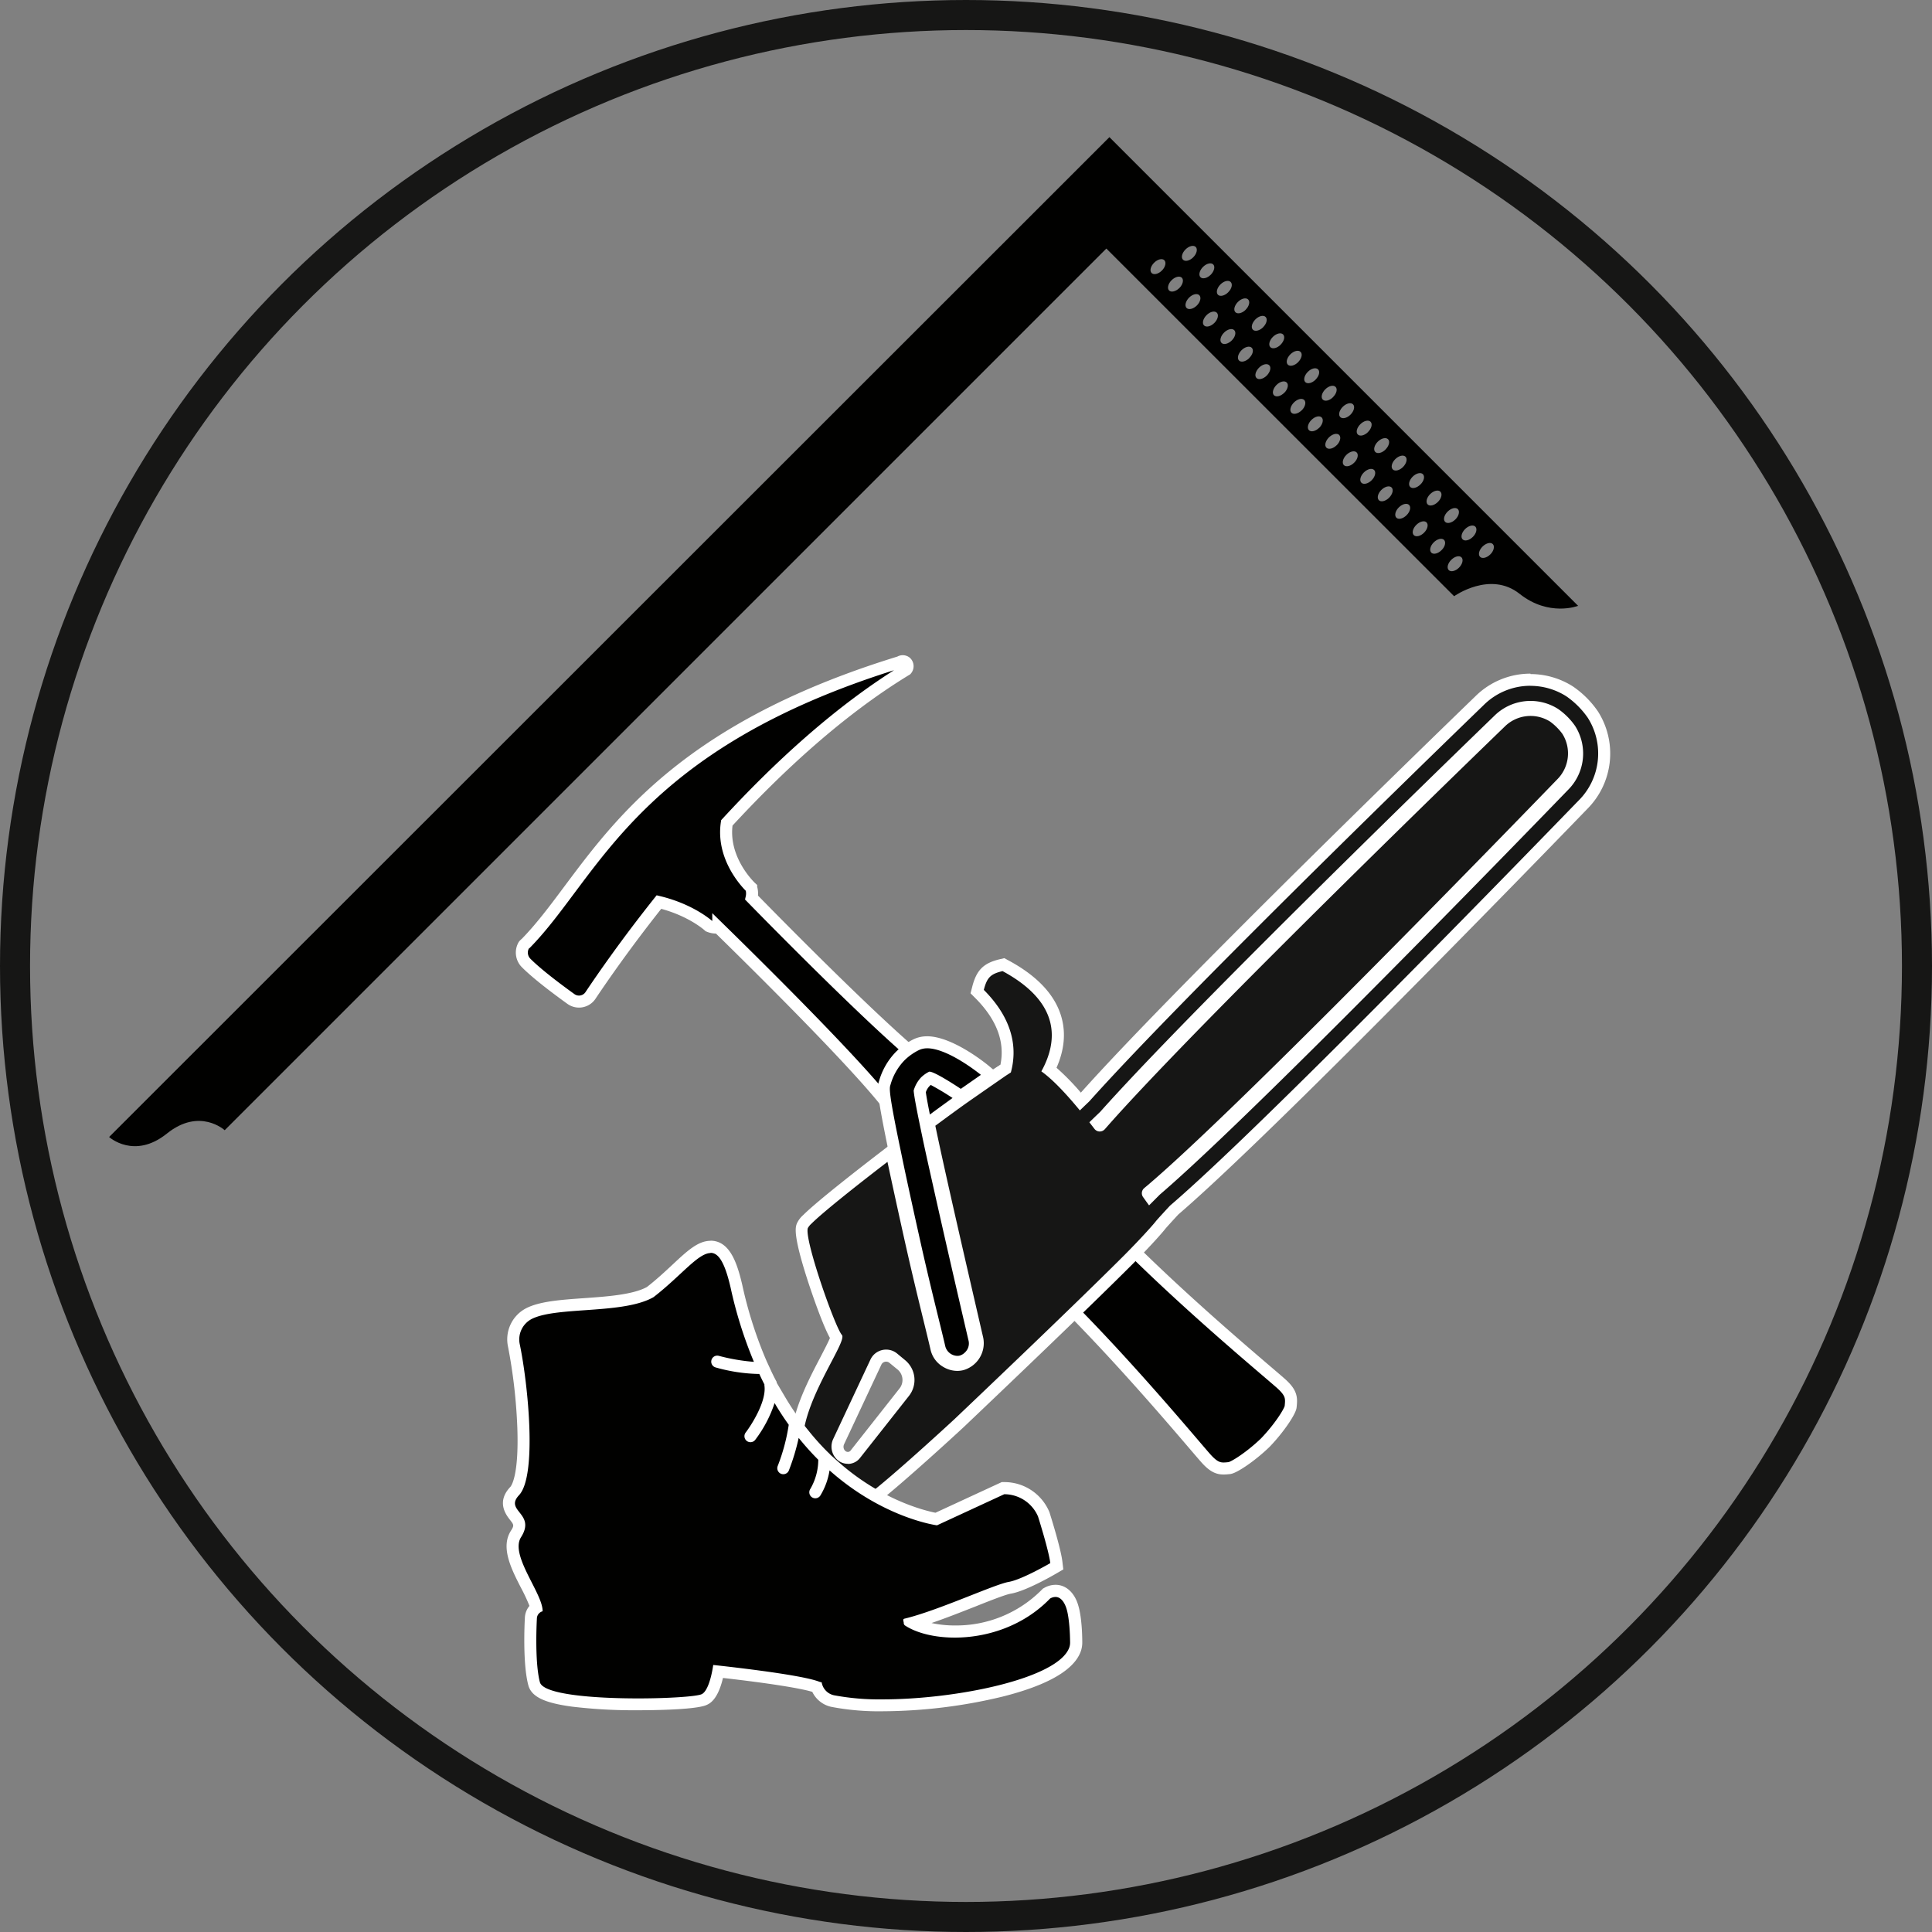 <svg xmlns="http://www.w3.org/2000/svg" viewBox="0 0 643.06 643.06"><rect x="0" y="0" width="643.06" height="643.06" fill="#808080" stroke="none"/><defs><style>.cls-1,.cls-2{fill:#010100;}.cls-1{stroke:#fff;stroke-width:4px;}.cls-1,.cls-6{stroke-miterlimit:10;}.cls-3{fill:#fff;}.cls-4{fill:#ffed00;}.cls-5{fill:#161615;}.cls-6{fill:none;stroke:#161615;stroke-width:10px;}</style></defs><title>Element 1</title><g id="Ebene_2" data-name="Ebene 2"><g id="Logo"><path class="cls-1" d="M301.52,220.44a1.77,1.77,0,0,1,.13,2.46c-22.07,13.42-42.62,32.41-59.73,51-1.88,12.4,8.1,21.55,8.1,21.55a6.3,6.3,0,0,1,.15,3.33C263,311.91,301.71,351,312.32,357.24c3.95,2.32,31.94,24.52,56.84,50.87,23.6,24.46,54.24,49.61,57.54,52.67s3.17,4.72,2.88,7.48c-.15,1.39-3.58,6.88-8.45,11.94-5.06,4.87-10.55,8.31-11.94,8.45-2.77.29-4.41.41-7.48-2.88S373.49,451.83,349,428.23c-26.35-24.9-48.55-52.89-50.87-56.84-6.29-10.77-46.47-50.39-59.05-62.69a6.29,6.29,0,0,1-3.13-.46s-5.75-5.36-16.62-8c-11,13.83-18.94,25.34-22.78,31.08a4.6,4.6,0,0,1-6.52,1.19c-4.35-3.13-11.22-8.26-14.92-12a4.9,4.9,0,0,1-.78-5.86A3.25,3.25,0,0,1,175,314c22.81-23.24,35.62-66.32,124.51-93.62A1.7,1.7,0,0,1,301.52,220.44Z"/><path class="cls-2" d="M318.66,453.29a6.3,6.3,0,0,1-6-4.64c-.6-2.58-1.37-5.76-2.29-9.53-1.79-7.29-4-16.36-6.5-27.59s-4.54-20.54-6.05-27.78c-4.3-20.55-3.95-21.64-3.42-23.28a20.85,20.85,0,0,1,5.11-8.92,20.42,20.42,0,0,1,5.34-3.81,8.2,8.2,0,0,1,3.71-.82c7.77,0,18.72,8.91,19.18,9.29l2.05,1.68-10,6.95-1.14-.76a66.12,66.12,0,0,0-9.05-5.28A7.39,7.39,0,0,0,308,360a8,8,0,0,0-1.88,3.23c.22,2,1.14,6.8,2.73,14.31,1.12,5.31,2.5,11.51,3.7,16.88,3.33,14.89,7.42,32.57,11,48.17l.78,3.34a6.31,6.31,0,0,1-4.43,7.18A5,5,0,0,1,318.66,453.29Z"/><path class="cls-3" d="M308.58,348.92c7.14,0,17.91,8.84,17.91,8.84l-6.69,4.66s-8.54-5.72-10.4-5.72h-.12a10.89,10.89,0,0,0-2.68,1.89,10.66,10.66,0,0,0-2.49,4.4c.14,1.94,1.2,7.4,2.8,15,1,4.88,2.31,10.63,3.71,16.9,3.57,16,8,35.22,11.8,51.52a4.07,4.07,0,0,1-1.22,3.72,4,4,0,0,1-1.78,1.08,3.16,3.16,0,0,1-.76.09,4.27,4.27,0,0,1-4-3.09c-1.72-7.46-5-19.95-8.79-37.1-2.67-12-4.62-21-6-27.76-4.19-20-3.85-21.12-3.48-22.26a19,19,0,0,1,4.62-8.12,18.3,18.3,0,0,1,4.83-3.44,6.29,6.29,0,0,1,2.81-.6m0-4h0a10.27,10.27,0,0,0-4.6,1,22.48,22.48,0,0,0-5.86,4.19,22.88,22.88,0,0,0-5.6,9.69c-.68,2.12-1,3.27,3.36,24.34,1.51,7.23,3.55,16.59,6.05,27.81s4.73,20.34,6.52,27.64c.91,3.72,1.69,6.93,2.28,9.49a8.26,8.26,0,0,0,7.93,6.19,6.9,6.9,0,0,0,1.76-.22A8.09,8.09,0,0,0,324,453a8,8,0,0,0,2.28-7.46l-.79-3.43c-3.6-15.57-7.68-33.21-11-48.06-1.2-5.35-2.57-11.55-3.69-16.85-1.75-8.26-2.42-12-2.64-13.66a5.41,5.41,0,0,1,1.24-2.06c.12-.12.26-.24.4-.36a89.29,89.29,0,0,1,7.74,4.67l2.27,1.52,2.24-1.56,6.7-4.66,4.34-3L329,354.67c-1.22-1-12.12-9.75-20.45-9.75Z"/><path class="cls-4" d="M320,365.87c5.33-3.84,10-7.12,13.63-9.46l1.37-.9,2.83,2.85-1.95,1.38-5.44,3.77-6.71,4.66-1.43,1Z"/><path class="cls-3" d="M334.77,358.08h0l-5.44,3.77-6.71,4.67-1.42,1c5.27-3.8,10-7.08,13.56-9.41m.54-5.11-2.73,1.76c-3.62,2.37-8.35,5.66-13.71,9.52l4.59,6.55,1.42-1,6.75-4.69,5.43-3.77,3.94-2.73-3.39-3.39-2.3-2.29Z"/><path class="cls-5" d="M320,365.87c5.33-3.84,10-7.12,13.63-9.46l1.37-.9,2.83,2.85-1.95,1.38-5.44,3.77-6.71,4.66-1.43,1Z"/><path class="cls-3" d="M334.77,358.08h0l-5.44,3.77-6.71,4.67-1.42,1c5.27-3.8,10-7.08,13.56-9.41m.54-5.11-2.73,1.76c-3.62,2.37-8.35,5.66-13.71,9.52l4.59,6.55,1.42-1,6.75-4.69,5.43-3.77,3.94-2.73-3.39-3.39-2.3-2.29Z"/><path class="cls-5" d="M284,501.76c-6.62,0-12.22-4.61-17.12-14.09-5.17-10,2.74-25.12,8-35.12,1.45-2.76,3.22-6.15,3.5-7.4-3.11-4.84-12.92-32.64-11.35-37.08a6.32,6.32,0,0,1,1.67-2.2c3.24-3.24,12.53-10.8,25.49-20.75l2.51-1.92.66,3.09c1.58,7.41,3.45,16,5.56,25.46,2.53,11.31,4.75,20.4,6.53,27.7.94,3.81,1.7,6.94,2.27,9.43a6.88,6.88,0,0,0,3.22,4.33,7.25,7.25,0,0,0,3.73,1.08,6.41,6.41,0,0,0,1.53-.19,7.12,7.12,0,0,0,3.14-1.85,7,7,0,0,0,2-6.53l-.53-2.26c-4.42-19.09-11.82-51-15.43-68.36l-.26-1.26,1-.76c4-2.92,7.05-5.18,9.75-7.11l1.6-1.09,6.7-4.66,3.48-2.41-.05-.06,2.42-1.59.68-.44c2.1-8.57-.82-16.91-8.69-24.81l-.81-.81.29-1.1c1.25-4.84,3-6.57,7.72-7.69l.74-.18.67.37c9.07,4.9,14.67,10.79,16.64,17.5,1.55,5.31.84,11-2.12,17a79.74,79.74,0,0,1,10.42,10.64l1.58-1.51c10.79-12.1,29.4-31.37,55.3-57.27,36.32-36.32,75.52-74.19,75.91-74.57a24,24,0,0,1,17-7.05,24.37,24.37,0,0,1,13,3.76,29.9,29.9,0,0,1,7.81,7.81,24.12,24.12,0,0,1-3.28,30c-.39.4-37.57,38.89-74.43,75.76-29.31,29.31-50.05,49.22-61.65,59.18-2,2.19-4.28,4.66-4.58,5.06-.57.78-4.72,5.52-10.62,11.42-15.6,15.6-44.2,42.85-55.76,53.84l-.68.64c-.09.09-7.5,6.94-15.16,13.72-16,14.16-17.45,14.23-18.51,14.28h-.14c-.4,0-.86.05-1.36.05ZM295,451.21a3.78,3.78,0,0,0-2.67,1.11,3.51,3.51,0,0,0-.74,1.05l-12.41,26.52a4,4,0,0,0-.31,2.35,3.84,3.84,0,0,0,1.09,2.07,3.2,3.2,0,0,0,2.27.95,3.16,3.16,0,0,0,2.25-.93,3.53,3.53,0,0,0,.25-.28L301,463.39a6.52,6.52,0,0,0-1-9.12l-2.66-2.19A3.7,3.7,0,0,0,295,451.21ZM382.12,397a.24.24,0,0,0,0,.3l.29.39.32.45,2-2,.05-.05c11.37-9.73,32-29.56,61.39-58.92,34.67-34.68,70.34-71.54,74.3-75.63l.07-.07a15.12,15.12,0,0,0,2.08-18.82,20.72,20.72,0,0,0-5-5,15.27,15.27,0,0,0-8.13-2.36,15.08,15.08,0,0,0-10.68,4.44l-.08.08c-4.11,4-41.1,39.76-75.8,74.46-25.95,25.95-44.5,45.16-55.15,57.11l-.11.11-2.32,2.24.63.81a.2.2,0,0,0,.17.08.21.21,0,0,0,.15-.06l.06-.06c.46-.53.94-1.08,1.44-1.63,10.38-11.75,29.17-31.23,55.83-57.89,36.56-36.56,75.49-74.16,75.88-74.54a14.21,14.21,0,0,1,17.58-2,20.49,20.49,0,0,1,4.72,4.71,14.3,14.3,0,0,1-2,17.62c-.35.36-37.83,39.16-74.35,75.67-29,29.06-49.58,48.77-61,58.59l-1.88,1.6Z"/><path class="cls-3" d="M509.4,228.28a22.33,22.33,0,0,1,11.9,3.45,28.16,28.16,0,0,1,7.2,7.2,22.11,22.11,0,0,1-3,27.46l0,0c-4,4.1-39.67,41-74.39,75.72C421.7,371.5,401,391.41,389.43,401.3c0,0-4.31,4.64-4.8,5.3s-4.26,5-10.43,11.21c-18.41,18.41-54.89,53-56.4,54.45,0,0-29.49,27.3-32.4,27.45-.4,0-.87.05-1.4.05-3.39,0-9.22-1.18-15.34-13-7.06-13.68,13.84-39.89,11.56-42.43s-12.62-31.93-11.33-35.58a5.85,5.85,0,0,1,1.2-1.46c3.42-3.42,13.63-11.62,25.3-20.57,1.4,6.58,3.21,14.91,5.56,25.48,2.52,11.3,4.75,20.41,6.54,27.73.9,3.69,1.68,6.87,2.26,9.4a8.87,8.87,0,0,0,4.14,5.6,9.22,9.22,0,0,0,4.76,1.37,8.47,8.47,0,0,0,2-.25,9.33,9.33,0,0,0,6.62-10.77l-.53-2.27c-5-21.72-11.93-51.55-15.42-68.31,3.35-2.47,6.63-4.88,9.73-7.1l.14-.1,1.42-1,6.71-4.67,5.44-3.77h0l1.7-1.1c2-7.36,1.31-17.12-9-27.48,1.06-4.12,2.24-5.3,6.24-6.25,19.42,10.5,18.46,23.33,12.91,33.37,3.7,2.61,8.2,7.39,12.82,13l1.49-1.44,1.69-1.62c10.73-12,29.33-31.31,55.28-57.25,34.73-34.73,71.77-70.57,75.88-74.54l.05-.05a22,22,0,0,1,15.58-6.44M366.06,376.61a2.24,2.24,0,0,0,1.57-.65l.11-.11,1.46-1.66c12-13.53,33.52-35.57,55.76-57.81,37-37,75.85-74.51,75.85-74.51a12.21,12.21,0,0,1,15.12-1.7,18.8,18.8,0,0,1,4.11,4.1,12.22,12.22,0,0,1-1.71,15.13S480.91,298.15,444,335.07c-24,24-47.75,47.18-60.9,58.48-.78.68-1.53,1.31-2.24,1.9a.89.89,0,0,0-.14.13,2.22,2.22,0,0,0-.26,2.85l.32.44.58.82,1.1,1.52,3.57-3.58c11.4-9.76,32.07-29.59,61.5-59,36.11-36.11,73.15-74.43,74.38-75.71a17.1,17.1,0,0,0,2.36-21.29,22.64,22.64,0,0,0-5.65-5.65,17.11,17.11,0,0,0-21.3,2.34c-1.27,1.23-39.74,38.4-75.89,74.55-26,26-44.58,45.24-55.22,57.19l-1.82,1.74-1.8,1.74h0l1.71,2.22a2.24,2.24,0,0,0,1.76.86M282.18,487.26a5.15,5.15,0,0,0,3.66-1.51c.14-.14.27-.3.41-.47l16.29-20.65a8.55,8.55,0,0,0-1.27-11.9l-2.66-2.2a5.71,5.71,0,0,0-3.66-1.32,5.8,5.8,0,0,0-4.09,1.69,5.93,5.93,0,0,0-1.14,1.64L277.31,479a6,6,0,0,0-.46,3.54,5.82,5.82,0,0,0,1.65,3.15,5.2,5.2,0,0,0,3.68,1.53m227.22-263a26,26,0,0,0-18.4,7.61l0,0c-1.22,1.18-40,38.65-75.91,74.56-25.89,25.89-44.5,45.16-55.33,57.29a81.78,81.78,0,0,0-8.1-8.28c2.62-5.95,3.15-11.67,1.58-17.05-2.13-7.25-8-13.54-17.61-18.7l-1.34-.73-1.48.35c-5.45,1.29-7.77,3.6-9.2,9.14l-.57,2.21,1.61,1.61c7.1,7.13,9.9,14.58,8.34,22.16h0l-.36.23-4.16,2.69.13.13-1.5,1-6.72,4.67-1.38.94,0,0,0,0-.14.1c-2.74,2-5.85,4.23-9.81,7.15L306.9,373l.52,2.51c3.63,17.37,11,49.31,15.44,68.39l.54,2.29a5,5,0,0,1-1.5,4.64,4.9,4.9,0,0,1-2.23,1.33,4.19,4.19,0,0,1-1,.13,5.11,5.11,0,0,1-2.68-.79,4.81,4.81,0,0,1-2.32-3.08c-.57-2.49-1.31-5.49-2.28-9.45-1.78-7.29-4-16.36-6.51-27.65-2.11-9.48-4-18-5.56-25.44l-1.32-6.2-5,3.86c-6.16,4.73-21,16.23-25.68,20.91a8.27,8.27,0,0,0-2.13,2.9v0c-.44,1.25-1.36,3.85,4.29,20.82,1.08,3.23,4.38,12.88,6.76,17.17-.56,1.41-1.93,4-3.08,6.23-5.43,10.36-13.64,26-8,37,5.28,10.2,11.46,15.17,18.9,15.17.58,0,1.08,0,1.48-.05h.13c1.72-.09,3.21-.16,19.73-14.78,7.69-6.79,15.11-13.66,15.18-13.73l0,0,0,0,.7-.66c11.57-11,40.18-38.26,55.77-53.85,5.91-5.91,10-10.57,10.79-11.62.37-.46,2.52-2.83,4.39-4.84,11.65-10,32.4-29.93,61.68-59.21,36.87-36.87,74.06-75.38,74.43-75.77h0a26.1,26.1,0,0,0,3.56-32.39l0,0v0a31.77,31.77,0,0,0-8.4-8.39,26.38,26.38,0,0,0-14.06-4.09ZM387.84,409h0ZM282.18,483.26a1.23,1.23,0,0,1-.86-.36,1.81,1.81,0,0,1-.53-1,2,2,0,0,1,.15-1.17l12.41-26.49a1.83,1.83,0,0,1,.34-.5,1.8,1.8,0,0,1,1.26-.52,1.69,1.69,0,0,1,1.11.41l2.67,2.19a4.53,4.53,0,0,1,.67,6.33l-16.26,20.63-.14.17a1.19,1.19,0,0,1-.82.32Z"/><path class="cls-2" d="M36.32,378.45s8.37,7.59,19.25-1.16,19.22-1.1,19.22-1.1L368.25,82.73,484,198.45s12-8.58,21.79-.8,19.48,4,19.48,4l-156-156ZM485.63,188.94c-1.17,1.17-2.7,1.54-3.42.82s-.35-2.25.83-3.42,2.7-1.54,3.41-.83S486.8,187.77,485.63,188.94Zm-5.82-5.82c-1.17,1.17-2.7,1.54-3.41.82s-.36-2.25.82-3.42,2.71-1.53,3.42-.82S481,182,479.81,183.12ZM474,177.3c-1.17,1.18-2.71,1.54-3.42.82s-.35-2.24.83-3.41,2.7-1.54,3.41-.83S475.17,176.14,474,177.3Zm-5.82-5.82c-1.17,1.18-2.7,1.55-3.41.83s-.36-2.25.82-3.42,2.7-1.54,3.42-.82S469.35,170.32,468.18,171.48Zm-5.82-5.82c-1.17,1.18-2.7,1.55-3.41.83s-.35-2.24.82-3.41,2.7-1.54,3.42-.83S463.53,164.5,462.36,165.66Zm-5.81-5.81c-1.17,1.18-2.71,1.54-3.42.82s-.35-2.24.82-3.41,2.7-1.54,3.42-.83S457.72,158.69,456.55,159.85ZM450.73,154c-1.17,1.18-2.7,1.54-3.42.83s-.35-2.25.82-3.42,2.71-1.54,3.43-.82S451.9,152.87,450.73,154Zm-5.82-5.82c-1.17,1.18-2.7,1.54-3.42.83s-.34-2.24.83-3.41,2.7-1.55,3.42-.83S446.08,147.05,444.91,148.21Zm-5.81-5.81c-1.18,1.17-2.71,1.54-3.42.82s-.35-2.24.82-3.41,2.7-1.55,3.42-.83S440.26,141.23,439.1,142.4Zm-5.82-5.82c-1.18,1.17-2.7,1.54-3.42.83s-.35-2.25.82-3.42,2.7-1.55,3.43-.82S434.44,135.41,433.28,136.58Zm-5.82-5.82c-1.18,1.18-2.7,1.54-3.42.83s-.34-2.24.83-3.42,2.7-1.54,3.42-.82S428.63,129.59,427.46,130.76ZM421.65,125c-1.18,1.17-2.71,1.54-3.43.82s-.34-2.24.83-3.42,2.7-1.54,3.42-.82S422.81,123.78,421.65,125Zm-5.82-5.82c-1.18,1.17-2.7,1.54-3.42.83s-.35-2.25.82-3.43,2.7-1.54,3.42-.82S417,118,415.83,119.13ZM410,113.31c-1.18,1.17-2.7,1.54-3.42.83s-.34-2.24.83-3.42,2.7-1.54,3.41-.82S411.17,112.14,410,113.31Zm-5.82-5.81c-1.17,1.17-2.7,1.54-3.42.82s-.34-2.24.83-3.42,2.7-1.54,3.42-.82S405.36,106.33,404.19,107.5Zm-5.81-5.82c-1.18,1.17-2.71,1.54-3.42.83s-.35-2.25.82-3.43,2.7-1.54,3.42-.82S399.54,100.51,398.38,101.68Zm-5.82-5.82c-1.18,1.17-2.71,1.54-3.42.83s-.35-2.25.83-3.42,2.7-1.54,3.41-.83S393.72,94.69,392.56,95.86Zm-5.82-5.81c-1.17,1.17-2.7,1.54-3.42.82s-.35-2.24.83-3.42,2.7-1.54,3.41-.83S387.91,88.88,386.74,90.05Zm109.32,94.47c-1.17,1.17-2.7,1.54-3.42.82s-.35-2.25.83-3.42,2.7-1.54,3.41-.83S497.23,183.35,496.06,184.52Zm-5.82-5.82c-1.17,1.17-2.7,1.54-3.41.82s-.35-2.24.82-3.41,2.71-1.54,3.42-.83S491.41,177.53,490.24,178.7Zm-5.81-5.82c-1.17,1.18-2.71,1.54-3.42.82s-.35-2.24.83-3.41,2.7-1.54,3.41-.83S485.6,171.72,484.43,172.88Zm-5.82-5.82c-1.17,1.18-2.7,1.55-3.41.83s-.36-2.25.82-3.42,2.7-1.54,3.42-.82S479.78,165.9,478.61,167.06Zm-5.82-5.81c-1.17,1.17-2.7,1.54-3.41.82s-.35-2.24.82-3.41,2.7-1.54,3.42-.83S474,160.08,472.79,161.25ZM467,155.43c-1.17,1.18-2.71,1.54-3.42.82s-.35-2.24.82-3.41,2.7-1.54,3.42-.83S468.15,154.27,467,155.43Zm-5.82-5.82c-1.17,1.18-2.7,1.54-3.42.83s-.35-2.25.82-3.42,2.71-1.54,3.43-.82S462.33,148.45,461.16,149.61Zm-5.82-5.82c-1.17,1.18-2.7,1.55-3.42.83s-.34-2.24.83-3.41,2.7-1.55,3.42-.83S456.51,142.63,455.34,143.79ZM449.53,138c-1.18,1.18-2.71,1.54-3.43.82s-.34-2.24.83-3.41,2.7-1.55,3.42-.83S450.69,136.81,449.53,138Zm-5.82-5.82c-1.18,1.18-2.7,1.54-3.42.83s-.35-2.25.82-3.42,2.7-1.54,3.43-.82S444.87,131,443.71,132.16Zm-5.82-5.82c-1.18,1.18-2.7,1.54-3.42.83s-.34-2.24.83-3.42,2.7-1.54,3.42-.82S439.06,125.18,437.89,126.34Zm-5.81-5.81c-1.18,1.17-2.71,1.54-3.43.82s-.34-2.24.83-3.42,2.7-1.54,3.42-.82S433.24,119.36,432.08,120.53Zm-5.82-5.82c-1.18,1.17-2.7,1.54-3.42.83s-.35-2.25.82-3.42,2.7-1.55,3.42-.82S427.42,113.54,426.26,114.71Zm-5.82-5.82c-1.18,1.17-2.7,1.54-3.42.83s-.34-2.24.83-3.42,2.7-1.54,3.41-.82S421.6,107.72,420.44,108.89Zm-5.82-5.81c-1.17,1.17-2.7,1.54-3.42.82s-.34-2.24.83-3.42,2.7-1.54,3.41-.82S415.79,101.91,414.62,103.08Zm-5.81-5.82c-1.18,1.17-2.71,1.54-3.42.83s-.35-2.25.82-3.43,2.7-1.54,3.42-.82S410,96.09,408.81,97.26ZM403,91.44c-1.18,1.17-2.71,1.54-3.42.83s-.35-2.24.83-3.42,2.7-1.54,3.41-.83S404.15,90.27,403,91.44Zm-5.82-5.81c-1.17,1.17-2.7,1.54-3.42.82s-.35-2.24.83-3.42,2.7-1.54,3.41-.83S398.34,84.46,397.17,85.63Z"/><path class="cls-2" d="M293.77,567.58a82.11,82.11,0,0,1-16.61-1.41,7.21,7.21,0,0,1-5.3-4.64h0c-5.23-2-24.63-4.3-32.78-5.2-1,5.25-2.56,8.4-4.7,9.36-2.59,1.15-14.58,1.57-22,1.57-32.76,0-34.13-5.19-34.57-6.89-1.85-7.08-1.13-20.61-1.07-21.71a4.56,4.56,0,0,1,1.78-3.54,38.33,38.33,0,0,0-3.28-7.54c-3.13-6.14-6.37-12.5-3.46-17.05,1.91-3,1-4.17-.42-6s-3.56-4.55,0-8.33c4.85-5.17,3.06-32.59-.26-48.46a9.65,9.65,0,0,1,5.29-10.72c4.2-2,11-2.5,18.2-3,7.9-.56,16.84-1.19,21.9-4,3.32-2.58,6.18-5.24,8.7-7.58,4.64-4.31,8-7.42,11.37-7.42,4.92,0,7.06,6.35,8.65,13.22a140.83,140.83,0,0,0,7.63,24.29l1.17,2.76H254l.57,1.24c.53,1.16,1.09,2.31,1.67,3.42l.26.51-.05.57a12.73,12.73,0,0,1-.4,4.89l1.12-4,2.37,4c1.48,2.51,3,4.89,4.61,7.08l.45.63-.08.76c-.09.8-.22,1.61-.36,2.43l.59-2.83,2.65,3.3a89.52,89.52,0,0,0,6.37,7.12l.58.57v.81a21.41,21.41,0,0,1-2.92,10.76h0a21.1,21.1,0,0,0,2.71-7.52l.57-3.62,2.74,2.44c15.62,13.91,31.09,17.18,34.14,17.71l22.24-10.28h.44A14.24,14.24,0,0,1,347.35,504l0,.09,0,.09c.15.47,3.65,11.54,4.17,15.87l.15,1.3-1.13.66c-1,.58-9.87,5.69-14.5,6.49-1.91.33-6.91,2.3-12.21,4.39-6.35,2.5-14.08,5.54-20.22,7.26,3.56,1.85,8.69,2.92,14.12,2.92a42.1,42.1,0,0,0,30.28-12.42l.2-.22.26-.14a5.71,5.71,0,0,1,2.78-.79c3.1,0,5,3,5.71,5.75.17.56,1.11,4,1.16,11.32a6.78,6.78,0,0,1-.37,2.38c-4.18,12-40.52,18.64-64,18.64Zm-31.66-82.83c-.57,1.78-1.08,3.12-1.3,3.69C261,487.88,261.54,486.53,262.11,484.75Zm-6.8-16.52a44.46,44.46,0,0,1-5.49,9.85A43.22,43.22,0,0,0,255.31,468.23ZM238.62,453.3a58.86,58.86,0,0,0,13.23,2.07l-1-.06a67.31,67.31,0,0,1-12-2Z"/><path class="cls-3" d="M236.5,417c2.68,0,4.74,3.17,6.7,11.67a141.45,141.45,0,0,0,7.74,24.62,65.25,65.25,0,0,1-11.67-2,2.1,2.1,0,0,0-.56-.07,2,2,0,0,0-.57,3.91,56.43,56.43,0,0,0,14,2.18h.59q.83,1.8,1.71,3.51a1.7,1.7,0,0,0,0,.39c.73,5.18-4.26,13-6.24,15.6a2,2,0,0,0,.37,2.81,2,2,0,0,0,2.8-.37A41.86,41.86,0,0,0,257.82,467q2.28,3.86,4.71,7.23A63.53,63.53,0,0,1,258.84,488a2,2,0,0,0,3.71,1.49,71.61,71.61,0,0,0,3.29-10.89,90.57,90.57,0,0,0,6.52,7.28,19.38,19.38,0,0,1-2.66,9.73,2,2,0,0,0,.57,2.76,2,2,0,0,0,1.1.33,2,2,0,0,0,1.67-.9,22.87,22.87,0,0,0,3.07-8.39c18,16,35.76,18.29,35.76,18.29l22.39-10.35a12.23,12.23,0,0,1,11.25,7.43s3.58,11.31,4.08,15.5c0,0-9.42,5.49-13.83,6.25-4.81.83-23.57,9.58-34.75,12.25-.65.16-.21.93-.2,1.4a1,1,0,0,0,.38.83c3.77,2.5,9.78,4.06,16.6,4.06,10.38,0,22.64-3.61,31.72-13a3.69,3.69,0,0,1,1.8-.53c2.33,0,3.45,3,3.78,4.29,0,0,1,3.11,1.09,10.79a4.91,4.91,0,0,1-.26,1.7c-3.6,10.36-37.49,17.31-62.15,17.31a81.46,81.46,0,0,1-16.2-1.37,5.27,5.27,0,0,1-4.08-4.31,4.07,4.07,0,0,1-.95-.25c-6.42-2.43-32.38-5.22-35.14-5.52-.66,4.51-2,8.88-3.86,9.73-1.69.76-10.87,1.4-21.2,1.4-14.63,0-31.56-1.29-32.64-5.4-1.83-7-1-21.13-1-21.13a2.55,2.55,0,0,1,1.91-2.47c.11-5.93-11-18.65-7.19-24.65,5.09-8-5.66-8.67-.66-14,6.07-6.48,3-37,.24-50.24a7.68,7.68,0,0,1,4.19-8.51c8.5-4.08,30.39-1.43,40.35-7.17,9.15-7.09,14.81-14.67,19-14.67m37.85,131.32s0,0,0,0h0a0,0,0,0,0,0,0M236.5,413h0c-4.16,0-7.75,3.34-12.73,8-2.46,2.29-5.24,4.88-8.45,7.38-4.7,2.57-13.31,3.17-20.93,3.71-7.39.52-14.38,1-18.93,3.19a11.65,11.65,0,0,0-6.37,12.95,177.24,177.24,0,0,1,3.1,27c.57,16.12-2.05,19.39-2.35,19.71-4.72,5-1.36,9.32-.09,10.94s1.45,1.85.3,3.64c-3.52,5.52.14,12.7,3.37,19a58.06,58.06,0,0,1,2.81,6,6.54,6.54,0,0,0-1.53,4.06c-.08,1.38-.78,15,1.13,22.28,1,3.85,5.23,5.93,14.57,7.19a172.38,172.38,0,0,0,21.94,1.2c1.94,0,19,0,22.83-1.75,1-.44,3.74-1.67,5.47-9,14.59,1.66,25.61,3.37,29.73,4.63a9.14,9.14,0,0,0,6.38,5,83.82,83.82,0,0,0,17,1.46,173.18,173.18,0,0,0,40-4.89c15.08-3.81,23.82-8.89,26-15.1a9,9,0,0,0,.48-3.09c-.05-7.35-1-11-1.24-11.81-1.17-4.44-4.09-7.2-7.63-7.2a7.62,7.62,0,0,0-3.75,1l-.52.29-.41.43a40.11,40.11,0,0,1-28.84,11.81,36.07,36.07,0,0,1-7.78-.81c4.77-1.63,9.89-3.65,14.62-5.51,5-2,10.1-4,11.81-4.27,4.88-.85,13.49-5.76,15.16-6.74l2.27-1.32-.31-2.61c-.53-4.44-3.86-15-4.24-16.23l-.06-.19-.07-.18a16.24,16.24,0,0,0-14.93-9.86h-.88l-.8.37-21.26,9.83c-3.92-.78-18.2-4.35-32.55-17.13l-2.44-2.17v-.05L275.19,483a85.58,85.58,0,0,1-6.23-7l-2.29-2.84v-.1l-.9-1.26c-1.55-2.14-3.07-4.47-4.52-6.93l-2.74-4.64,0-.26-.53-1c-.56-1.08-1.1-2.2-1.62-3.34l-1.14-2.47h0l-.63-1.47a139.11,139.11,0,0,1-7.51-23.92c-1.78-7.71-4.29-14.81-10.61-14.81Z"/><circle class="cls-6" cx="321.53" cy="321.53" r="316.53"/></g></g></svg>